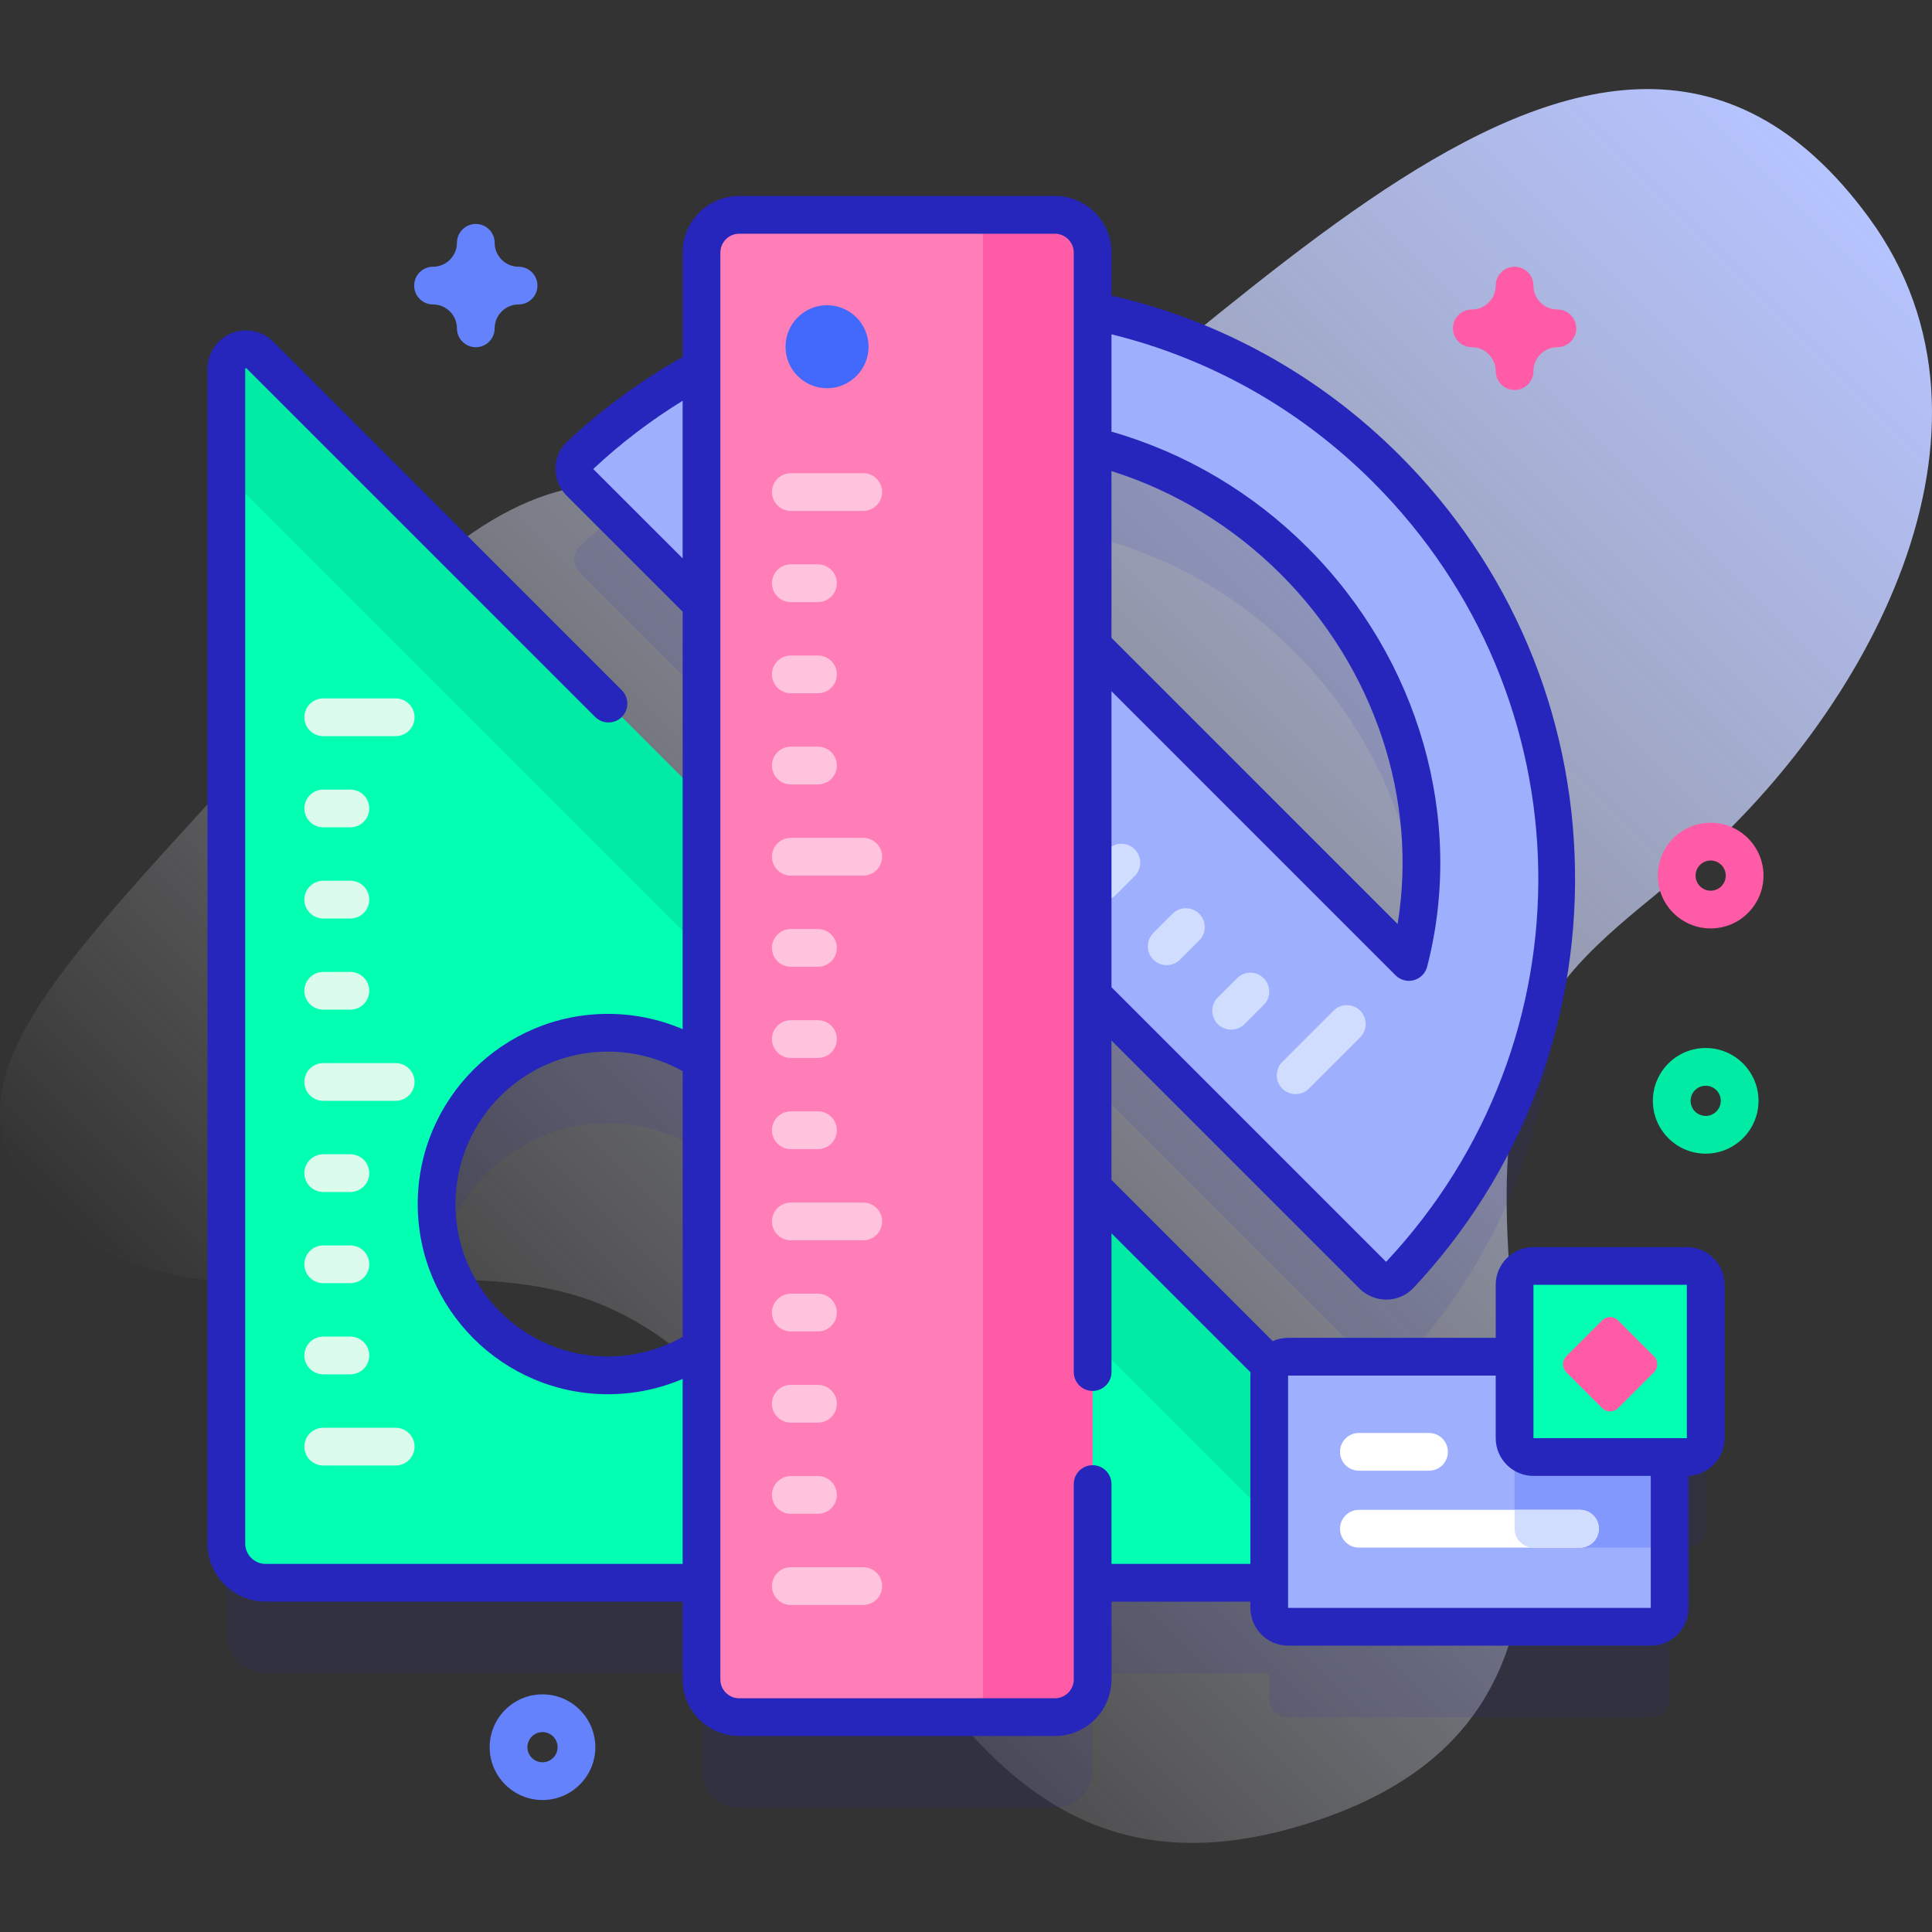 <svg id="Capa_1" enable-background="new 0 0 512 512" height="512" viewBox="0 0 512 512" width="512" xmlns="http://www.w3.org/2000/svg" xmlns:xlink="http://www.w3.org/1999/xlink"><rect x="0" y="0" width="512" height="512" fill="#333333" stroke="none"/><linearGradient id="SVGID_1_" gradientUnits="userSpaceOnUse" x1="123.318" x2="497.13" y1="431.382" y2="57.57"><stop offset="0" stop-color="#fff" stop-opacity="0"/><stop offset="1" stop-color="#b6c4ff"/></linearGradient><g><g><path d="m495.348 57.773c-74.529-101.929-182.648 53.345-259.319 87.966-32.294 14.582-59.67-47.055-119.087 1.693-11.576 9.497-21.487 20.814-31.421 32.022-62.467 70.481-103.469 103.581-77.7 135.861 35.919 44.994 104.084 11.258 151.014 30.186 73.994 29.844 81.013 169.553 185.626 138.39 105.905-31.548 33.769-140.317 61.901-209.906 7.348-18.176 24.611-30.18 39.58-42.84 48.581-41.089 90.448-117.241 49.406-173.372z" fill="url(#SVGID_1_)"/></g><g><path d="m447.026 359.489h-40.644c-2.761 0-5 2.239-5 5v19.051h-60.029c-1.905 0-3.542 1.08-4.386 2.648l-47.411-47.411v-51.082l74.249 74.249c1.995 1.995 5.255 1.954 7.183-.105 56.403-60.247 55.208-154.825-3.584-213.618-22.125-22.125-49.321-36.089-77.848-41.898v-15.384c0-5.523-4.477-10-10-10h-83.651c-5.523 0-10 4.477-10 10v30.609c-11.42 6.152-22.23 13.844-32.112 23.095-2.059 1.928-2.1 5.189-.105 7.183l32.217 32.217v51.082l-117.034-117.033c-3.282-3.282-8.894-.958-8.894 3.684v311.256c0 5.755 4.665 10.42 10.42 10.42h115.508v25.608c0 5.523 4.477 10 10 10h83.651c5.523 0 10-4.477 10-10v-25.608h46.798v6.657c0 2.76 2.24 5 5 5h96.12c2.76 0 5-2.24 5-5v-39.977h4.553c2.761 0 5-2.239 5-5v-40.644c-.001-2.761-2.239-4.999-5.001-4.999zm-104.046-186.845c29.387 29.387 39.69 70.378 30.398 106.285l-83.823-83.823v-52.872c19.395 4.838 38.007 14.993 53.425 30.41zm-181.881 215.843c-25.071 0-45.397-20.326-45.397-45.406 0-25.071 20.326-45.397 45.397-45.397 9.157 0 17.674 2.721 24.806 7.385v76.033c-7.132 4.665-15.649 7.385-24.806 7.385z" fill="#2626bc" opacity=".1"/><g><g><g><path d="m367.403 124.221c-58.786-58.786-153.364-59.98-213.611-3.577-2.059 1.928-2.1 5.189-.105 7.183l210.117 210.117c1.995 1.995 5.255 1.954 7.183-.105 56.404-60.247 55.209-154.826-3.584-213.618zm-130.701-5.968c35.9-9.298 76.891 1.004 106.278 30.391s39.69 70.378 30.399 106.285z" fill="#9eaffd"/><g><g><path d="m346.89 288.483 13.572-13.572c1.952-1.952 1.952-5.119 0-7.071s-5.119-1.952-7.071 0l-13.572 13.572c-1.952 1.952-1.952 5.119 0 7.071s5.118 1.953 7.071 0z" fill="#d1ddff"/></g><g><path d="m329.805 271.399 5.087-5.087c1.952-1.952 1.952-5.119 0-7.071s-5.119-1.952-7.071 0l-5.087 5.087c-1.952 1.952-1.952 5.119 0 7.071s5.119 1.952 7.071 0z" fill="#d1ddff"/></g><g><path d="m312.721 254.314 5.087-5.087c1.952-1.952 1.952-5.119 0-7.071s-5.119-1.952-7.071 0l-5.087 5.087c-1.952 1.952-1.952 5.119 0 7.071 1.952 1.953 5.118 1.953 7.071 0z" fill="#d1ddff"/></g><g><path d="m295.636 237.23 5.087-5.087c1.952-1.952 1.952-5.119 0-7.071s-5.119-1.952-7.071 0l-5.087 5.087c-1.952 1.952-1.952 5.119 0 7.071s5.119 1.952 7.071 0z" fill="#d1ddff"/></g><g><path d="m278.552 220.145 13.572-13.572c1.952-1.952 1.952-5.119 0-7.071s-5.119-1.952-7.071 0l-13.572 13.572c-1.952 1.952-1.952 5.119 0 7.071s5.119 1.953 7.071 0z" fill="#d1ddff"/></g><g><path d="m261.468 203.061 5.087-5.087c1.952-1.952 1.952-5.119 0-7.071s-5.119-1.952-7.071 0l-5.087 5.087c-1.952 1.952-1.952 5.119 0 7.071s5.118 1.952 7.071 0z" fill="#d1ddff"/></g><g><path d="m244.383 185.977 5.087-5.087c1.952-1.952 1.952-5.119 0-7.071s-5.119-1.952-7.071 0l-5.087 5.087c-1.952 1.952-1.952 5.119 0 7.071s5.119 1.952 7.071 0z" fill="#d1ddff"/></g><g><path d="m227.299 168.892 5.087-5.087c1.952-1.952 1.952-5.119 0-7.071s-5.119-1.952-7.071 0l-5.087 5.087c-1.952 1.952-1.952 5.119 0 7.071s5.118 1.953 7.071 0z" fill="#d1ddff"/></g><g><path d="m210.214 151.808 13.572-13.572c1.952-1.952 1.952-5.119 0-7.071s-5.119-1.952-7.071 0l-13.572 13.572c-1.952 1.952-1.952 5.119 0 7.071s5.119 1.952 7.071 0z" fill="#d1ddff"/></g></g></g><g><g><g><path d="m59.98 125.78v283.25c0 5.76 4.66 10.42 10.42 10.42h283.25l-1.765-7.765-282.731-282.731zm101.12 238.71c-25.07 0-45.4-20.33-45.4-45.41 0-25.07 20.33-45.4 45.4-45.4s45.4 20.33 45.4 45.4c0 25.08-20.33 45.41-45.4 45.41z" fill="#02ffb2"/><path d="m381.652 419.456h-27.989l-293.689-293.688v-27.99c0-4.647 5.617-6.971 8.899-3.689l316.467 316.468c3.283 3.282.959 8.899-3.688 8.899z" fill="#01eba4"/></g><g><g><path d="m85.663 185.087h19.194c2.761 0 5 2.239 5 5s-2.239 5-5 5h-19.194c-2.761 0-5-2.239-5-5s2.238-5 5-5z" fill="#dbfced"/></g><g><path d="m85.663 209.248h7.194c2.761 0 5 2.239 5 5s-2.239 5-5 5h-7.194c-2.761 0-5-2.239-5-5s2.238-5 5-5z" fill="#dbfced"/></g><g><path d="m85.663 233.409h7.194c2.761 0 5 2.239 5 5s-2.239 5-5 5h-7.194c-2.761 0-5-2.239-5-5s2.238-5 5-5z" fill="#dbfced"/></g><g><path d="m85.663 257.57h7.194c2.761 0 5 2.239 5 5s-2.239 5-5 5h-7.194c-2.761 0-5-2.239-5-5s2.238-5 5-5z" fill="#dbfced"/></g><g><path d="m85.663 281.731h19.194c2.761 0 5 2.239 5 5s-2.239 5-5 5h-19.194c-2.761 0-5-2.239-5-5s2.238-5 5-5z" fill="#dbfced"/></g><g><path d="m85.663 305.892h7.194c2.761 0 5 2.239 5 5s-2.239 5-5 5h-7.194c-2.761 0-5-2.239-5-5s2.238-5 5-5z" fill="#dbfced"/></g><g><path d="m85.663 330.053h7.194c2.761 0 5 2.239 5 5s-2.239 5-5 5h-7.194c-2.761 0-5-2.239-5-5s2.238-5 5-5z" fill="#dbfced"/></g><g><path d="m85.663 354.214h7.194c2.761 0 5 2.239 5 5s-2.239 5-5 5h-7.194c-2.761 0-5-2.239-5-5s2.238-5 5-5z" fill="#dbfced"/></g><g><path d="m85.663 378.375h19.194c2.761 0 5 2.239 5 5s-2.239 5-5 5h-19.194c-2.761 0-5-2.239-5-5s2.238-5 5-5z" fill="#dbfced"/></g></g></g><g><g><g><path d="m260.49 56.94 5 205.63-5 192.49h-64.59c-5.52 0-10-4.48-10-10v-378.12c0-5.52 4.48-10 10-10z" fill="#ff7eb7"/><path d="m260.489 455.061h19.066c5.523 0 10-4.477 10-10v-378.122c0-5.523-4.477-10-10-10h-19.066z" fill="#ff5ba7"/></g><g><g><path d="m209.577 425.333h19.194c2.761 0 5-2.239 5-5s-2.239-5-5-5h-19.194c-2.761 0-5 2.239-5 5s2.239 5 5 5z" fill="#ffc3de"/></g><g><path d="m209.577 401.172h7.194c2.761 0 5-2.239 5-5s-2.239-5-5-5h-7.194c-2.761 0-5 2.239-5 5s2.239 5 5 5z" fill="#ffc3de"/></g><g><path d="m209.577 377.011h7.194c2.761 0 5-2.239 5-5s-2.239-5-5-5h-7.194c-2.761 0-5 2.239-5 5s2.239 5 5 5z" fill="#ffc3de"/></g><g><path d="m209.577 352.85h7.194c2.761 0 5-2.239 5-5s-2.239-5-5-5h-7.194c-2.761 0-5 2.239-5 5s2.239 5 5 5z" fill="#ffc3de"/></g><g><path d="m209.577 328.689h19.194c2.761 0 5-2.239 5-5s-2.239-5-5-5h-19.194c-2.761 0-5 2.239-5 5s2.239 5 5 5z" fill="#ffc3de"/></g><g><path d="m209.577 304.528h7.194c2.761 0 5-2.239 5-5s-2.239-5-5-5h-7.194c-2.761 0-5 2.239-5 5s2.239 5 5 5z" fill="#ffc3de"/></g><g><path d="m209.577 280.367h7.194c2.761 0 5-2.239 5-5s-2.239-5-5-5h-7.194c-2.761 0-5 2.239-5 5s2.239 5 5 5z" fill="#ffc3de"/></g><g><path d="m209.577 256.206h7.194c2.761 0 5-2.239 5-5s-2.239-5-5-5h-7.194c-2.761 0-5 2.239-5 5s2.239 5 5 5z" fill="#ffc3de"/></g><g><path d="m209.577 232.044h19.194c2.761 0 5-2.239 5-5s-2.239-5-5-5h-19.194c-2.761 0-5 2.239-5 5s2.239 5 5 5z" fill="#ffc3de"/></g><g><path d="m209.577 207.883h7.194c2.761 0 5-2.239 5-5s-2.239-5-5-5h-7.194c-2.761 0-5 2.239-5 5s2.239 5 5 5z" fill="#ffc3de"/></g><g><path d="m209.577 183.722h7.194c2.761 0 5-2.239 5-5s-2.239-5-5-5h-7.194c-2.761 0-5 2.239-5 5s2.239 5 5 5z" fill="#ffc3de"/></g><g><path d="m209.577 159.561h7.194c2.761 0 5-2.239 5-5s-2.239-5-5-5h-7.194c-2.761 0-5 2.239-5 5s2.239 5 5 5z" fill="#ffc3de"/></g><g><path d="m209.577 135.4h19.194c2.761 0 5-2.239 5-5s-2.239-5-5-5h-19.194c-2.761 0-5 2.239-5 5 0 2.762 2.239 5 5 5z" fill="#ffc3de"/></g></g></g><circle cx="219.174" cy="91.885" fill="#4369fc" r="11"/></g></g></g><g><g><path d="m442.473 364.54v61.57c0 2.76-2.24 5-5 5h-96.12c-2.76 0-5-2.24-5-5v-61.57c0-2.76 2.24-5 5-5h96.12c2.76 0 5 2.24 5 5z" fill="#9eaffd"/><path d="m442.473 364.54v45.59h-36.09c-2.76 0-5-2.24-5-5v-45.59h36.09c2.76 0 5 2.24 5 5z" fill="#8298fd"/><g><path d="m418.704 410.13h-58.583c-2.761 0-5-2.239-5-5s2.239-5 5-5h58.583c2.761 0 5 2.239 5 5s-2.239 5-5 5z" fill="#fff"/></g><g><g><path d="m378.704 389.749h-18.583c-2.761 0-5-2.239-5-5s2.239-5 5-5h18.583c2.761 0 5 2.239 5 5s-2.239 5-5 5z" fill="#fff"/></g><path d="m423.704 405.13c0-2.761-2.239-5-5-5h-17.321v5c0 2.76 2.24 5 5 5h12.321c2.761 0 5-2.239 5-5z" fill="#d1ddff"/></g></g><g><path d="m447.026 386.133h-40.644c-2.761 0-5-2.239-5-5v-40.644c0-2.761 2.239-5 5-5h40.644c2.761 0 5 2.239 5 5v40.644c0 2.761-2.238 5-5 5z" fill="#02ffb2"/><path d="m447.026 330.489h-40.645c-5.514 0-10 4.486-10 10v14.051h-55.021c-1.454 0-2.832.319-4.079.879l-42.725-42.725v-36.927l65.718 65.717c1.871 1.861 4.442 2.92 7.079 2.92.058 0 .115 0 .173-.001 2.727-.048 5.253-1.168 7.115-3.155 28.211-30.132 43.393-69.497 42.75-110.844-.644-41.44-17.142-80.406-46.455-109.719-21.125-21.125-47.465-35.703-76.38-42.364v-11.382c0-8.271-6.729-15-15-15h-83.651c-8.271 0-15 6.729-15 15v27.668c-10.997 6.197-21.263 13.706-30.533 22.385-1.993 1.866-3.112 4.399-3.153 7.133-.041 2.698 1.033 5.337 2.936 7.231l30.75 30.75v110.633c-6.221-2.662-12.939-4.049-19.805-4.049-27.791 0-50.4 22.605-50.4 50.39 0 27.791 22.609 50.4 50.4 50.4 6.866 0 13.584-1.388 19.805-4.049v49.02h-110.505c-2.989 0-5.42-2.432-5.42-5.42v-311.261c0-.105 0-.138.126-.19.129-.054.153-.028.229.045l92.38 92.37c1.952 1.953 5.119 1.953 7.071 0 1.953-1.953 1.953-5.118 0-7.071l-92.38-92.37c-2.93-2.93-7.297-3.799-11.126-2.213-3.827 1.585-6.299 5.286-6.299 9.429v311.26c0 8.503 6.917 15.42 15.42 15.42h110.505v20.611c0 8.271 6.729 15 15 15h83.651c8.271 0 15-6.729 15-15v-20.611h36.804v1.66c0 5.514 4.486 10 10 10h96.11c5.514 0 10-4.486 10-10v-35c5.308-.234 9.557-4.613 9.557-9.978v-40.644c-.002-5.513-4.487-9.999-10.002-9.999zm-40.644 10h40.645l.006 40.644h-4.538c-.008 0-.016-.002-.025-.002s-.016.002-.025.002h-36.063zm-111.826-215.645c16.772 5.278 32.188 14.641 44.889 27.343 24.9 24.892 36.334 59.7 30.94 92.687l-75.829-75.838zm69.308 2.911c57.041 57.04 58.567 147.815 3.471 206.649l-72.78-72.78v-78.447l75.279 75.288c.95.951 2.227 1.465 3.536 1.465.438 0 .88-.058 1.313-.176 1.731-.472 3.077-1.834 3.526-3.571 10.073-38.896-2.072-81.456-31.695-111.069-14.595-14.595-32.492-25.162-51.96-30.721v-25.804c26.205 6.466 50.064 19.92 69.31 39.166zm-206.656-3.465c7.291-6.827 15.241-12.881 23.697-18.086v41.766zm3.892 235.19c-22.276 0-40.4-18.124-40.4-40.4 0-22.271 18.124-40.39 40.4-40.39 6.987 0 13.778 1.793 19.805 5.193v70.404c-6.027 3.4-12.818 5.193-19.805 5.193zm133.456 54.97v-21.158c0-2.761-2.239-5-5-5s-5 2.239-5 5v51.769c0 2.757-2.243 5-5 5h-83.651c-2.757 0-5-2.243-5-5v-378.122c0-2.757 2.243-5 5-5h83.651c2.757 0 5 2.243 5 5v296.671c0 2.761 2.239 5 5 5s5-2.239 5-5v-36.773l36.848 36.848c-.024.283-.043.567-.043.856v49.91h-36.805zm46.804 11.66v-61.57h55.022v16.593c0 5.514 4.486 10 10 10h31.088v34.977z" fill="#2626bc"/></g><path d="m424.596 373.165-9.519-9.519c-1.164-1.164-1.164-3.051 0-4.215l9.519-9.519c1.164-1.164 3.051-1.164 4.215 0l9.519 9.519c1.164 1.164 1.164 3.051 0 4.215l-9.519 9.519c-1.163 1.164-3.051 1.164-4.215 0z" fill="#ff5ba7"/></g></g><g><path d="m453.343 246.044c-7.72 0-14-6.28-14-14s6.28-14 14-14 14 6.28 14 14-6.281 14-14 14zm0-18c-2.206 0-4 1.794-4 4s1.794 4 4 4 4-1.794 4-4-1.795-4-4-4z" fill="#ff5ba7"/></g><g><path d="m143.77 477.024c-7.72 0-14-6.28-14-14s6.28-14 14-14 14 6.28 14 14-6.281 14-14 14zm0-18c-2.206 0-4 1.794-4 4s1.794 4 4 4 4-1.794 4-4-1.795-4-4-4z" fill="#6582fd"/></g><g><path d="m452.026 305.731c-7.72 0-14-6.28-14-14s6.28-14 14-14 14 6.28 14 14-6.28 14-14 14zm0-18c-2.206 0-4 1.794-4 4s1.794 4 4 4 4-1.794 4-4-1.794-4-4-4z" fill="#01eba4"/></g><g><path d="m126.092 92.018c-2.761 0-5-2.239-5-5 0-3.492-2.841-6.333-6.333-6.333-2.761 0-5-2.239-5-5s2.239-5 5-5c3.492 0 6.333-2.841 6.333-6.333 0-2.761 2.239-5 5-5s5 2.239 5 5c0 3.492 2.841 6.333 6.333 6.333 2.761 0 5 2.239 5 5s-2.239 5-5 5c-3.492 0-6.333 2.841-6.333 6.333 0 2.761-2.239 5-5 5z" fill="#6582fd"/></g><g><path d="m401.382 103.351c-2.761 0-5-2.239-5-5 0-3.492-2.841-6.333-6.333-6.333-2.761 0-5-2.239-5-5s2.239-5 5-5c3.492 0 6.333-2.841 6.333-6.333 0-2.761 2.239-5 5-5s5 2.239 5 5c0 3.492 2.841 6.333 6.333 6.333 2.761 0 5 2.239 5 5s-2.239 5-5 5c-3.492 0-6.333 2.841-6.333 6.333 0 2.761-2.239 5-5 5z" fill="#ff5ba7"/></g></g></g></svg>